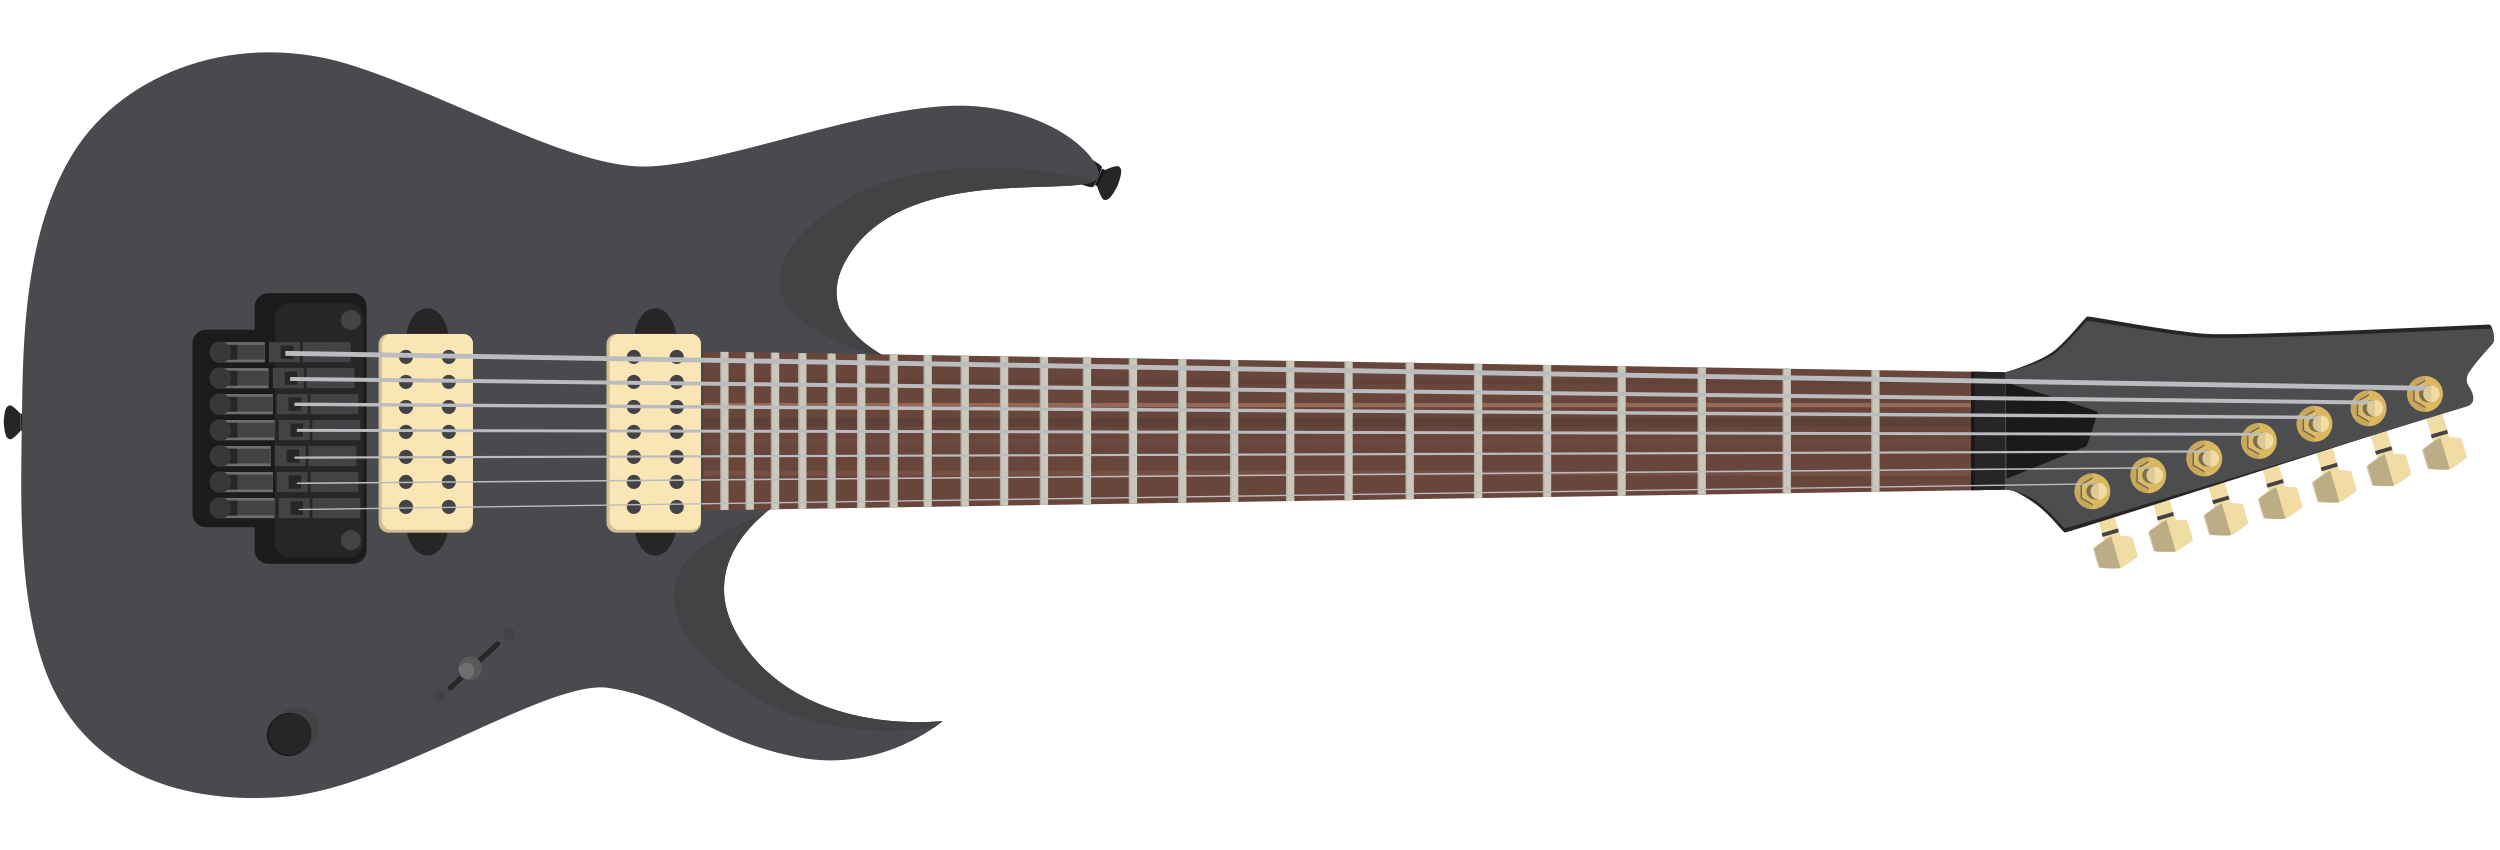 <?xml version="1.0" encoding="UTF-8" standalone="no"?>
<!-- Generator: Adobe Illustrator 16.0.0, SVG Export Plug-In . SVG Version: 6.00 Build 0)  -->

<svg
   xmlns:dc="http://purl.org/dc/elements/1.1/"
   xmlns:cc="http://creativecommons.org/ns#"
   xmlns:rdf="http://www.w3.org/1999/02/22-rdf-syntax-ns#"
   xmlns:svg="http://www.w3.org/2000/svg"
   xmlns="http://www.w3.org/2000/svg"
   xmlns:sodipodi="http://sodipodi.sourceforge.net/DTD/sodipodi-0.dtd"
   xmlns:inkscape="http://www.inkscape.org/namespaces/inkscape"
   version="1.1"
   id="Layer_1"
   x="0px"
   y="0px"
   width="512"
   height="174"
   viewBox="0 0 512 174"
   enable-background="new 0 0 500 1500"
   xml:space="preserve"
   inkscape:version="0.91 r13725"
   sodipodi:docname="jbm27-7.svg"><defs
     id="defs603" /><sodipodi:namedview
     pagecolor="#ffffff"
     bordercolor="#666666"
     borderopacity="1"
     objecttolerance="10"
     gridtolerance="10"
     guidetolerance="10"
     inkscape:pageopacity="0"
     inkscape:pageshadow="2"
     inkscape:window-width="1920"
     inkscape:window-height="1018"
     id="namedview601"
     showgrid="false"
     inkscape:zoom="0.89001172"
     inkscape:cx="774.57157"
     inkscape:cy="139.09815"
     inkscape:window-x="1912"
     inkscape:window-y="-8"
     inkscape:window-maximized="1"
     inkscape:current-layer="Layer_1" /><g
     id="g3"
     transform="matrix(0,0.34,-0.34,0,510.76,2.08)"><g
       id="g5"><path
         d="m 239.032,1494.188 c -0.917,1.328 -1.618,2.036 -0.121,3.748 1.416,1.62 7.636,1.982 9.218,2.049 l 0,0.015 c 0,0 0.078,0 0.186,-0.01 0.109,0.01 0.186,0.01 0.186,0.01 l 0,-0.019 c 1.577,-0.096 7.794,-0.578 9.18,-2.225 1.462,-1.742 0.746,-2.436 -0.194,-3.745 -1.158,-1.608 -4.214,-4.289 -4.214,-4.289 l -4.87,0.047 -0.37,0 -4.869,0.047 c -0.002,0 -3.008,2.743 -4.132,4.371 z"
         id="path7"
         inkscape:connector-curvature="0"
         style="fill:#272525" /><path
         d="m 243.147,1488.707 0.009,1.11 10.12,-0.098 -0.011,-1.07 c -3.369,0.031 -6.743,0.051 -10.118,0.058 z"
         id="path9"
         inkscape:connector-curvature="0"
         style="fill:#191a19" /></g><g
       id="g11"><path
         d="m 112.322,838.877 c 1.485,-0.892 2.486,-1.274 1.779,-3.614 -0.668,-2.212 -6.597,-5.323 -8.117,-6.089 l 0.007,-0.017 c 0,0 -0.076,-0.029 -0.186,-0.073 -0.104,-0.05 -0.178,-0.088 -0.178,-0.088 l -0.007,0.018 c -1.588,-0.605 -7.886,-2.886 -9.97,-1.889 -2.205,1.057 -1.81,2.054 -1.471,3.751 0.422,2.087 2.227,6.066 2.227,6.066 l 4.786,2.11 0.364,0.161 4.787,2.111 c 10e-4,0.001 4.157,-1.349 5.979,-2.447 z"
         id="path13"
         inkscape:connector-curvature="0"
         style="fill:#272525" /><rect
         x="99.992"
         y="834.599"
         transform="matrix(-0.404,0.915,-0.915,-0.404,910.338,1086.592)"
         width="1.971"
         height="10.872"
         id="rect15"
         style="fill:#151515" /><path
         d="m 96.893,846.845 c 1.544,0.681 4.135,1.778 8.191,3.73 0.204,-0.784 2.369,-6.031 1.233,-6.996 -1.451,-1.23 -5.145,-2.808 -5.584,-2.99 -0.432,-0.199 -4.085,-1.866 -5.975,-2.106 -1.253,-0.16 -3.735,4.487 -4.308,5.264 3.161,1.537 5.373,2.626 6.443,3.098 z"
         id="path17"
         inkscape:connector-curvature="0"
         style="fill:#1e1e1e" /></g><path
       d="m 100.449,840.761 c -9.232,-3.225 -39.487,23.311 -42.736,76.61 -3.547,58.196 40.018,157.69 36.263,203.354 -3.755,45.662 -40.877,108.269 -60.438,168.513 -22.523,69.369 3.88,138.351 51.905,168.514 47.463,29.811 113.087,30.658 159.27,31.285 46.182,0.627 100.543,2.361 145.05,-11.377 85.344,-26.344 87.419,-111.307 83.899,-148.604 -5.94,-62.979 -70.976,-157.53 -65.414,-193.398 6.666,-42.988 31.806,-60.939 41.871,-114.586 9.551,-50.904 -21.962,-86.636 -21.962,-86.636 0,0 9.973,79.055 -43.929,118.507 -53.9,39.452 -88.725,-22.121 -88.725,-22.121 l -85.637,-64.228 c 0,0 -21.522,48.716 -60.432,25.436 C 89.031,955.89 115.435,845.993 100.449,840.761 Z"
       id="path19"
       inkscape:connector-curvature="0"
       style="fill:#494a4d" /><path
       d="m 102.581,842.589 c -1.219,5.86 -2.621,12.995 -4.188,21.614 -6.011,33.059 -5.109,76.936 6.01,107.891 9.264,25.79 33.059,59.205 57.402,60.707 33.295,2.056 47.183,-64.013 47.183,-64.013 l 0.017,-0.416 c -4.359,8.546 -25.166,44.24 -59.569,23.657 -57.047,-34.132 -36.675,-134.028 -46.855,-149.44 z"
       id="path21"
       inkscape:connector-curvature="0"
       style="fill:#434244" /><path
       d="m 384.229,1052.942 c -38.958,28.515 -67.946,4.257 -81.027,-11.386 6.889,17.468 20.212,44.034 33.508,50.451 17.438,8.415 41.173,7.513 72.428,-37.267 27.825,-39.864 26.698,-87.984 23.037,-115.024 -2.391,-3.43 -4.017,-5.281 -4.017,-5.281 0,0 9.973,79.055 -43.929,118.507 z"
       id="path23"
       inkscape:connector-curvature="0"
       style="fill:#434244" /><g
       id="g25"><rect
         x="301.047"
         y="227.291"
         transform="matrix(0.959,-0.283,0.283,0.959,-53.022,97.24)"
         width="18.92"
         height="10.19"
         id="rect27"
         style="fill:#f1dca4" /><rect
         x="313.772"
         y="225.987"
         transform="matrix(0.959,-0.282,0.282,0.959,-52.44,98.345)"
         width="2.322"
         height="10.19"
         id="rect29"
         style="fill:#434244" /><path
         d="m 317.426,218.37 c 0.199,-0.289 4.261,-1.446 5.783,-1.894 1.519,-0.447 5.558,-1.678 5.884,-1.543 0.324,0.133 6.321,8.202 6.994,10.482 0.671,2.28 0.008,12.311 -0.192,12.599 -0.2,0.29 -4.262,1.446 -5.782,1.894 -1.521,0.449 -5.562,1.678 -5.885,1.544 -0.324,-0.134 -6.289,-8.093 -6.993,-10.481 -0.703,-2.391 -0.01,-12.314 0.191,-12.601 z"
         id="path31"
         inkscape:connector-curvature="0"
         style="fill:#d7c8a9" /><path
         d="m 317.333,218.058 c 0.201,-0.284 4.262,-1.441 5.785,-1.891 1.52,-0.448 5.56,-1.676 5.883,-1.547 0.323,0.129 6.272,8.036 6.931,10.273 0.661,2.239 -0.05,12.108 -0.252,12.393 -0.2,0.284 -4.263,1.442 -5.782,1.891 -1.521,0.448 -5.563,1.676 -5.885,1.547 -0.323,-0.129 -6.24,-7.928 -6.931,-10.275 -0.691,-2.345 0.05,-12.107 0.251,-12.391 z"
         id="path33"
         inkscape:connector-curvature="0"
         style="fill:#f1dca4" /><path
         d="m 329.897,239.177 c 1.52,-0.448 5.582,-1.606 5.782,-1.891 0.202,-0.284 0.913,-10.153 0.252,-12.393 l -18.85,5.555 c 0.69,2.347 6.607,10.146 6.931,10.275 0.323,0.13 4.364,-1.098 5.885,-1.546 z"
         id="path35"
         inkscape:connector-curvature="0"
         style="opacity:0.3;fill:#434244" /></g><g
       id="g37"><rect
         x="291.133"
         y="194.057"
         transform="matrix(0.959,-0.283,0.283,0.959,-44.035,93.087)"
         width="18.919"
         height="10.191"
         id="rect39"
         style="fill:#f1dca4" /><rect
         x="303.857"
         y="192.754"
         transform="matrix(0.959,-0.282,0.282,0.959,-43.458,94.192)"
         width="2.322"
         height="10.19"
         id="rect41"
         style="fill:#434244" /><path
         d="m 307.511,185.136 c 0.199,-0.289 4.262,-1.446 5.783,-1.894 1.52,-0.447 5.559,-1.678 5.884,-1.543 0.324,0.133 6.321,8.202 6.994,10.482 0.671,2.28 0.008,12.311 -0.192,12.599 -0.199,0.29 -4.262,1.446 -5.782,1.894 -1.521,0.449 -5.562,1.679 -5.885,1.544 -0.324,-0.134 -6.288,-8.093 -6.993,-10.481 -0.703,-2.391 -0.009,-12.314 0.191,-12.601 z"
         id="path43"
         inkscape:connector-curvature="0"
         style="fill:#d7c8a9" /><path
         d="m 307.418,184.824 c 0.201,-0.284 4.263,-1.441 5.785,-1.891 1.52,-0.448 5.56,-1.676 5.883,-1.547 0.323,0.13 6.272,8.036 6.931,10.274 0.661,2.239 -0.05,12.108 -0.252,12.392 -0.2,0.284 -4.263,1.442 -5.781,1.891 -1.522,0.448 -5.563,1.676 -5.886,1.547 -0.323,-0.129 -6.24,-7.928 -6.931,-10.275 -0.691,-2.345 0.051,-12.107 0.251,-12.391 z"
         id="path45"
         inkscape:connector-curvature="0"
         style="fill:#f1dca4" /><path
         d="m 319.983,205.943 c 1.519,-0.448 5.581,-1.606 5.781,-1.891 0.202,-0.284 0.913,-10.153 0.252,-12.392 l -18.85,5.555 c 0.69,2.347 6.607,10.146 6.931,10.275 0.323,0.129 4.364,-1.099 5.886,-1.547 z"
         id="path47"
         inkscape:connector-curvature="0"
         style="opacity:0.3;fill:#434244" /></g><g
       id="g49"><rect
         x="281.219"
         y="160.719"
         transform="matrix(0.959,-0.283,0.283,0.959,-35.015,88.925)"
         width="18.919"
         height="10.191"
         id="rect51"
         style="fill:#f1dca4" /><rect
         x="293.944"
         y="159.416"
         transform="matrix(0.959,-0.282,0.282,0.959,-34.431,89.969)"
         width="2.322"
         height="10.19"
         id="rect53"
         style="fill:#434244" /><path
         d="m 297.597,151.797 c 0.199,-0.289 4.262,-1.446 5.783,-1.894 1.52,-0.447 5.559,-1.677 5.884,-1.543 0.324,0.133 6.321,8.202 6.994,10.482 0.672,2.28 0.008,12.311 -0.192,12.598 -0.199,0.29 -4.262,1.446 -5.782,1.894 -1.521,0.449 -5.562,1.679 -5.885,1.545 -0.324,-0.134 -6.288,-8.093 -6.993,-10.481 -0.703,-2.39 -0.01,-12.313 0.191,-12.601 z"
         id="path55"
         inkscape:connector-curvature="0"
         style="fill:#d7c8a9" /><path
         d="m 297.504,151.486 c 0.202,-0.284 4.263,-1.441 5.785,-1.891 1.52,-0.448 5.56,-1.676 5.883,-1.547 0.323,0.129 6.272,8.036 6.932,10.273 0.661,2.239 -0.051,12.108 -0.252,12.393 -0.201,0.285 -4.263,1.442 -5.782,1.891 -1.521,0.448 -5.563,1.676 -5.885,1.547 -0.323,-0.13 -6.24,-7.928 -6.932,-10.275 -0.69,-2.346 0.051,-12.107 0.251,-12.391 z"
         id="path57"
         inkscape:connector-curvature="0"
         style="fill:#f1dca4" /><path
         d="m 310.069,172.605 c 1.52,-0.448 5.581,-1.606 5.782,-1.891 0.201,-0.285 0.913,-10.153 0.252,-12.393 l -18.851,5.555 c 0.691,2.347 6.608,10.145 6.932,10.275 0.322,0.13 4.364,-1.098 5.885,-1.546 z"
         id="path59"
         inkscape:connector-curvature="0"
         style="opacity:0.3;fill:#434244" /></g><g
       id="g61"><rect
         x="271.304"
         y="128.007"
         transform="matrix(0.959,-0.283,0.283,0.959,-26.173,84.789)"
         width="18.919"
         height="10.191"
         id="rect63"
         style="fill:#f1dca4" /><rect
         x="284.029"
         y="126.703"
         transform="matrix(0.959,-0.282,0.282,0.959,-25.603,85.841)"
         width="2.322"
         height="10.19"
         id="rect65"
         style="fill:#434244" /><path
         d="m 287.682,119.085 c 0.199,-0.289 4.262,-1.446 5.783,-1.894 1.52,-0.447 5.559,-1.677 5.884,-1.543 0.324,0.133 6.322,8.202 6.994,10.482 0.672,2.28 0.008,12.311 -0.192,12.598 -0.199,0.29 -4.261,1.446 -5.782,1.894 -1.521,0.449 -5.562,1.679 -5.885,1.545 -0.324,-0.134 -6.288,-8.093 -6.993,-10.481 -0.703,-2.39 -0.01,-12.313 0.191,-12.601 z"
         id="path67"
         inkscape:connector-curvature="0"
         style="fill:#d7c8a9" /><path
         d="m 287.589,118.773 c 0.202,-0.284 4.263,-1.441 5.785,-1.891 1.52,-0.448 5.56,-1.676 5.883,-1.547 0.323,0.129 6.272,8.036 6.932,10.273 0.661,2.239 -0.051,12.108 -0.252,12.393 -0.201,0.285 -4.263,1.442 -5.782,1.891 -1.521,0.448 -5.563,1.676 -5.885,1.547 -0.323,-0.13 -6.24,-7.928 -6.932,-10.275 -0.691,-2.345 0.051,-12.106 0.251,-12.391 z"
         id="path69"
         inkscape:connector-curvature="0"
         style="fill:#f1dca4" /><path
         d="m 300.154,139.893 c 1.52,-0.448 5.581,-1.606 5.782,-1.891 0.201,-0.285 0.913,-10.153 0.252,-12.393 l -18.851,5.555 c 0.691,2.347 6.608,10.145 6.932,10.275 0.323,0.13 4.364,-1.099 5.885,-1.546 z"
         id="path71"
         inkscape:connector-curvature="0"
         style="opacity:0.3;fill:#434244" /></g><g
       id="g73"><rect
         x="261.389"
         y="95.399"
         transform="matrix(0.959,-0.283,0.283,0.959,-17.36,80.656)"
         width="18.919"
         height="10.191"
         id="rect75"
         style="fill:#f1dca4" /><rect
         x="274.113"
         y="94.095"
         transform="matrix(0.959,-0.282,0.282,0.959,-16.803,81.718)"
         width="2.322"
         height="10.19"
         id="rect77"
         style="fill:#434244" /><path
         d="m 277.767,86.477 c 0.2,-0.289 4.262,-1.446 5.783,-1.894 1.52,-0.447 5.559,-1.678 5.884,-1.543 0.324,0.133 6.322,8.202 6.994,10.482 0.672,2.28 0.009,12.311 -0.192,12.599 -0.199,0.29 -4.261,1.446 -5.781,1.894 -1.521,0.449 -5.563,1.679 -5.886,1.544 -0.324,-0.134 -6.288,-8.093 -6.993,-10.481 -0.703,-2.39 -0.01,-12.313 0.191,-12.601 z"
         id="path79"
         inkscape:connector-curvature="0"
         style="fill:#d7c8a9" /><path
         d="m 277.674,86.166 c 0.202,-0.284 4.263,-1.442 5.786,-1.891 1.519,-0.448 5.56,-1.677 5.882,-1.547 0.323,0.129 6.272,8.036 6.932,10.273 0.661,2.239 -0.051,12.108 -0.252,12.392 -0.2,0.284 -4.263,1.442 -5.782,1.891 -1.521,0.448 -5.563,1.676 -5.885,1.547 -0.323,-0.129 -6.24,-7.928 -6.932,-10.275 -0.691,-2.345 0.051,-12.106 0.251,-12.39 z"
         id="path81"
         inkscape:connector-curvature="0"
         style="fill:#f1dca4" /><path
         d="m 290.239,107.284 c 1.52,-0.448 5.582,-1.606 5.782,-1.891 0.201,-0.284 0.913,-10.153 0.252,-12.392 l -18.851,5.555 c 0.691,2.347 6.608,10.146 6.932,10.275 0.323,0.129 4.364,-1.099 5.885,-1.547 z"
         id="path83"
         inkscape:connector-curvature="0"
         style="opacity:0.3;fill:#434244" /></g><g
       id="g85"><rect
         x="251.475"
         y="62.582"
         transform="matrix(0.959,-0.283,0.283,0.959,-8.489,76.512)"
         width="18.92"
         height="10.191"
         id="rect87"
         style="fill:#f1dca4" /><rect
         x="264.199"
         y="61.278"
         transform="matrix(0.959,-0.282,0.282,0.959,-7.945,77.586)"
         width="2.322"
         height="10.19"
         id="rect89"
         style="fill:#434244" /><path
         d="m 267.854,53.66 c 0.199,-0.289 4.261,-1.446 5.783,-1.894 1.519,-0.447 5.558,-1.677 5.884,-1.543 0.324,0.133 6.321,8.202 6.994,10.482 0.671,2.28 0.008,12.311 -0.192,12.598 -0.2,0.29 -4.262,1.446 -5.782,1.894 -1.521,0.449 -5.562,1.679 -5.885,1.545 -0.324,-0.134 -6.289,-8.093 -6.993,-10.481 -0.703,-2.39 -0.011,-12.313 0.191,-12.601 z"
         id="path91"
         inkscape:connector-curvature="0"
         style="fill:#d7c8a9" /><path
         d="m 267.761,53.349 c 0.201,-0.284 4.263,-1.441 5.785,-1.891 1.52,-0.448 5.56,-1.676 5.883,-1.547 0.323,0.129 6.272,8.036 6.931,10.273 0.661,2.239 -0.05,12.108 -0.252,12.392 -0.2,0.284 -4.263,1.443 -5.782,1.891 -1.521,0.448 -5.563,1.677 -5.885,1.547 -0.323,-0.129 -6.24,-7.928 -6.931,-10.274 -0.692,-2.346 0.05,-12.107 0.251,-12.391 z"
         id="path93"
         inkscape:connector-curvature="0"
         style="fill:#f1dca4" /><path
         d="m 280.325,74.467 c 1.52,-0.448 5.582,-1.606 5.782,-1.891 0.202,-0.284 0.913,-10.153 0.252,-12.392 l -18.85,5.555 c 0.69,2.347 6.607,10.145 6.931,10.274 0.323,0.131 4.364,-1.097 5.885,-1.546 z"
         id="path95"
         inkscape:connector-curvature="0"
         style="opacity:0.3;fill:#434244" /></g><g
       id="g97"><rect
         x="241.56"
         y="29.036"
         transform="matrix(0.959,-0.283,0.283,0.959,0.589,72.344)"
         width="18.919"
         height="10.191"
         id="rect99"
         style="fill:#f1dca4" /><rect
         x="254.284"
         y="27.733"
         transform="matrix(0.959,-0.282,0.282,0.959,1.119,73.424)"
         width="2.322"
         height="10.19"
         id="rect101"
         style="fill:#434244" /><path
         d="m 257.938,20.115 c 0.199,-0.289 4.262,-1.446 5.783,-1.894 1.52,-0.447 5.559,-1.677 5.884,-1.543 0.324,0.133 6.321,8.202 6.994,10.482 0.671,2.28 0.008,12.311 -0.192,12.599 -0.199,0.29 -4.262,1.446 -5.782,1.894 -1.521,0.449 -5.562,1.679 -5.885,1.544 -0.324,-0.134 -6.288,-8.093 -6.993,-10.481 -0.702,-2.391 -0.009,-12.314 0.191,-12.601 z"
         id="path103"
         inkscape:connector-curvature="0"
         style="fill:#d7c8a9" /><path
         d="m 257.846,19.803 c 0.201,-0.284 4.263,-1.441 5.785,-1.891 1.52,-0.448 5.56,-1.676 5.883,-1.547 0.323,0.129 6.272,8.036 6.931,10.273 0.661,2.239 -0.05,12.108 -0.252,12.392 -0.2,0.284 -4.263,1.443 -5.781,1.891 -1.522,0.448 -5.563,1.677 -5.886,1.547 -0.323,-0.129 -6.24,-7.928 -6.931,-10.274 -0.692,-2.345 0.051,-12.107 0.251,-12.391 z"
         id="path105"
         inkscape:connector-curvature="0"
         style="fill:#f1dca4" /><path
         d="m 270.411,40.922 c 1.519,-0.448 5.581,-1.606 5.781,-1.891 0.202,-0.284 0.913,-10.153 0.252,-12.392 l -18.85,5.555 c 0.69,2.347 6.607,10.145 6.931,10.274 0.323,0.131 4.364,-1.098 5.886,-1.546 z"
         id="path107"
         inkscape:connector-curvature="0"
         style="opacity:0.3;fill:#434244" /></g><path
       d="m 218.164,294.287 c 0,0 -6.206,-21.56 -13.79,-30.39 -7.585,-8.83 -19.621,-17.81 -19.888,-19.027 -0.267,-1.217 8.924,-48.813 10.507,-71.078 1.583,-22.265 -5.728,-169.864 -5.628,-170.876 0.247,-2.513 9.566,-3.333 10.627,-2.373 1.171,1.061 15.219,15.545 19.391,16.374 4.051,0.804 4.724,-0.309 8.254,-2.154 4.274,-2.234 9.008,-2.455 10.506,2.154 1.499,4.607 76.856,240.495 76.546,241.594 -0.309,1.102 -10.767,8.767 -17.249,17.603 -6.483,8.835 -10.226,18.301 -10.226,18.301 l -69.05,-0.128 z"
       id="path109"
       inkscape:connector-curvature="0"
       style="fill:#272525" /><path
       d="m 218.106,294.409 c 0,0 -4.604,-21.746 -11.881,-30.601 -7.276,-8.855 -18.825,-17.861 -19.081,-19.082 -0.255,-1.22 8.562,-48.955 10.081,-71.284 1.52,-22.329 -5.495,-170.354 -5.4,-171.369 0.237,-2.52 7.982,-2.403 9,-1.439 1.124,1.063 15.798,14.649 19.801,15.48 3.887,0.807 4.533,-0.308 7.92,-2.16 4.101,-2.241 8.643,-2.461 10.081,2.16 1.438,4.621 73.739,241.189 73.444,242.292 -0.296,1.104 -10.33,8.792 -16.551,17.653 -6.221,8.861 -6.671,18.348 -6.671,18.348 l -70.743,0 z"
       id="path111"
       inkscape:connector-curvature="0"
       style="fill:#4c4d4f" /><path
       d="m 224.136,294.125 c 0,0 17.436,-55.443 17.707,-55.56 0.271,-0.117 20.435,6.336 20.759,6.838 0.324,0.501 19.659,48.111 19.659,48.111 l -58.125,0.611 z"
       id="path113"
       inkscape:connector-curvature="0"
       style="fill:#1a1a1b" /><g
       id="g115"><circle
         cx="289.82"
         cy="241.897"
         r="10.817"
         id="circle117"
         style="fill:#dcb762" /><polygon
         points="285.53,249.002 281.24,241.571 298.4,241.571 294.11,249.002 "
         id="polygon119"
         style="opacity:0.5;fill:#272525" /><polygon
         points="285.98,248.129 282.142,241.479 297.498,241.479 293.66,248.129 "
         id="polygon121"
         style="fill:#edcc78" /><path
         d="m 289.821,252.713 c 5.972,0 10.815,-4.843 10.815,-10.816 l -21.634,0 c 10e-4,5.973 4.843,10.816 10.819,10.816 z"
         id="path123"
         inkscape:connector-curvature="0"
         style="opacity:0.1;fill:#272525" /></g><ellipse
       cx="289.82"
       cy="240.03"
       rx="4.992"
       ry="5.461"
       id="ellipse125"
       style="opacity:0.5;fill:#272525" /><g
       id="g127"><path
         d="m 290.947,208.247 c 0,5.973 -4.843,10.817 -10.815,10.817 -5.977,0 -10.817,-4.844 -10.817,-10.817 0,-5.973 4.841,-10.816 10.817,-10.816 5.972,0 10.815,4.843 10.815,10.816 z"
         id="path129"
         inkscape:connector-curvature="0"
         style="fill:#dcb762" /><polygon
         points="275.841,215.353 271.551,207.922 288.711,207.922 284.421,215.353 "
         id="polygon131"
         style="opacity:0.5;fill:#272525" /><polygon
         points="276.291,214.479 272.453,207.829 287.81,207.829 283.971,214.479 "
         id="polygon133"
         style="fill:#edcc78" /><path
         d="m 280.132,219.064 c 5.973,0 10.815,-4.844 10.815,-10.817 l -21.633,0 c 0,5.973 4.841,10.817 10.818,10.817 z"
         id="path135"
         inkscape:connector-curvature="0"
         style="opacity:0.1;fill:#272525" /></g><ellipse
       cx="280.131"
       cy="206.38"
       rx="4.992"
       ry="5.461"
       id="ellipse137"
       style="opacity:0.5;fill:#272525" /><g
       id="g139"><path
         d="m 280.843,174.493 c 0,5.973 -4.844,10.816 -10.815,10.816 -5.978,0 -10.818,-4.843 -10.818,-10.816 0,-5.973 4.841,-10.817 10.818,-10.817 5.971,0 10.815,4.844 10.815,10.817 z"
         id="path141"
         inkscape:connector-curvature="0"
         style="fill:#dcb762" /><polygon
         points="265.735,181.599 261.445,174.167 278.605,174.167 274.315,181.599 "
         id="polygon143"
         style="opacity:0.5;fill:#272525" /><polygon
         points="266.187,180.725 262.348,174.075 277.704,174.075 273.865,180.725 "
         id="polygon145"
         style="fill:#edcc78" /><path
         d="m 270.027,185.31 c 5.972,0 10.815,-4.843 10.815,-10.816 l -21.634,0 c 10e-4,5.972 4.842,10.816 10.819,10.816 z"
         id="path147"
         inkscape:connector-curvature="0"
         style="opacity:0.1;fill:#272525" /></g><ellipse
       cx="270.026"
       cy="172.626"
       rx="4.993"
       ry="5.461"
       id="ellipse149"
       style="opacity:0.5;fill:#272525" /><g
       id="g151"><circle
         cx="259.504"
         cy="141.573"
         r="10.817"
         id="circle153"
         style="fill:#dcb762" /><polygon
         points="255.214,148.679 250.924,141.248 268.084,141.248 263.794,148.679 "
         id="polygon155"
         style="opacity:0.5;fill:#272525" /><polygon
         points="255.664,147.806 251.825,141.155 267.182,141.155 263.343,147.806 "
         id="polygon157"
         style="fill:#edcc78" /><path
         d="m 259.505,152.39 c 5.972,0 10.815,-4.844 10.815,-10.817 l -21.633,0 c 0,5.973 4.841,10.817 10.818,10.817 z"
         id="path159"
         inkscape:connector-curvature="0"
         style="opacity:0.1;fill:#272525" /></g><ellipse
       cx="259.503"
       cy="139.707"
       rx="4.993"
       ry="5.461"
       id="ellipse161"
       style="opacity:0.5;fill:#272525" /><g
       id="g163"><circle
         cx="249.19"
         cy="108.131"
         r="10.817"
         id="circle165"
         style="fill:#dcb762" /><polygon
         points="244.9,115.236 240.61,107.806 257.77,107.806 253.479,115.236 "
         id="polygon167"
         style="opacity:0.5;fill:#272525" /><polygon
         points="245.35,114.363 241.512,107.713 256.868,107.713 253.029,114.363 "
         id="polygon169"
         style="fill:#edcc78" /><path
         d="m 249.191,118.948 c 5.972,0 10.816,-4.844 10.816,-10.817 l -21.634,0 c 0,5.973 4.841,10.817 10.818,10.817 z"
         id="path171"
         inkscape:connector-curvature="0"
         style="opacity:0.1;fill:#272525" /></g><ellipse
       cx="249.19"
       cy="106.264"
       rx="4.993"
       ry="5.461"
       id="ellipse173"
       style="opacity:0.5;fill:#272525" /><g
       id="g175"><path
         d="m 250.631,75.524 c 0,5.973 -4.845,10.817 -10.816,10.817 -5.977,0 -10.818,-4.844 -10.818,-10.817 0,-5.973 4.841,-10.817 10.818,-10.817 5.972,0 10.816,4.844 10.816,10.817 z"
         id="path177"
         inkscape:connector-curvature="0"
         style="fill:#dcb762" /><polygon
         points="235.524,82.629 231.234,75.199 248.395,75.199 244.104,82.629 "
         id="polygon179"
         style="opacity:0.5;fill:#272525" /><polygon
         points="235.975,81.756 232.136,75.105 247.492,75.105 243.654,81.756 "
         id="polygon181"
         style="fill:#edcc78" /><path
         d="m 239.815,86.341 c 5.971,0 10.816,-4.844 10.816,-10.817 l -21.634,0 c 10e-4,5.973 4.841,10.817 10.818,10.817 z"
         id="path183"
         inkscape:connector-curvature="0"
         style="opacity:0.1;fill:#272525" /></g><ellipse
       cx="239.814"
       cy="73.657"
       rx="4.992"
       ry="5.461"
       id="ellipse185"
       style="opacity:0.5;fill:#272525" /><g
       id="g187"><circle
         cx="231.168"
         cy="41.562"
         r="10.817"
         id="circle189"
         style="fill:#dcb762" /><polygon
         points="226.877,48.667 222.588,41.236 239.748,41.236 235.458,48.667 "
         id="polygon191"
         style="opacity:0.5;fill:#272525" /><polygon
         points="227.328,47.793 223.489,41.143 238.846,41.143 235.007,47.793 "
         id="polygon193"
         style="fill:#edcc78" /><path
         d="m 231.169,52.378 c 5.972,0 10.815,-4.843 10.815,-10.816 l -21.633,0 c 0,5.973 4.841,10.816 10.818,10.816 z"
         id="path195"
         inkscape:connector-curvature="0"
         style="opacity:0.1;fill:#272525" /></g><ellipse
       cx="231.168"
       cy="39.695"
       rx="4.992"
       ry="5.461"
       id="ellipse197"
       style="opacity:0.5;fill:#272525" /><polygon
       points="205.664,1078.129 301.291,1078.129 288.85,294.409 218.106,294.409 "
       id="polygon199"
       style="fill:#69463b" /><rect
       x="221.893"
       y="294.409"
       width="3.309"
       height="783.72"
       id="rect201"
       style="fill:#634238" /><rect
       x="245.736"
       y="294.409"
       width="5.17"
       height="783.72"
       id="rect203"
       style="fill:#5c4139" /><rect
       x="277.677"
       y="294.409"
       width="2.585"
       height="783.72"
       id="rect205"
       style="fill:#775043" /><rect
       x="236.61"
       y="294.409"
       width="2.585"
       height="783.72"
       id="rect207"
       style="fill:#936856" /><rect
       x="258.314"
       y="294.409"
       width="3.07"
       height="783.72"
       id="rect209"
       style="fill:#6c4a40" /><g
       id="g211"><polygon
         points="207.828,941.816 207.762,945.988 299.193,945.988 299.127,941.816 "
         id="polygon213"
         style="fill:#b1aea3" /><polygon
         points="207.503,962.338 207.437,966.511 299.52,966.511 299.453,962.338 "
         id="polygon215"
         style="fill:#b1aea3" /><polygon
         points="209.352,845.871 209.285,850.044 297.67,850.044 297.604,845.871 "
         id="polygon217"
         style="fill:#b1aea3" /><polygon
         points="208.94,871.78 208.874,875.953 298.081,875.953 298.015,871.78 "
         id="polygon219"
         style="fill:#b1aea3" /><polygon
         points="207.193,981.854 207.126,986.027 299.829,986.027 299.763,981.854 "
         id="polygon221"
         style="fill:#b1aea3" /><polygon
         points="208.183,919.488 208.116,923.66 298.839,923.66 298.772,919.488 "
         id="polygon223"
         style="fill:#b1aea3" /><polygon
         points="206.909,999.728 206.843,1003.901 300.113,1003.901 300.047,999.728 "
         id="polygon225"
         style="fill:#b1aea3" /><polygon
         points="206.126,1049.008 206.06,1053.181 300.895,1053.181 300.829,1049.008 "
         id="polygon227"
         style="fill:#b1aea3" /><polygon
         points="301.138,1068.435 301.071,1064.261 205.884,1064.261 205.818,1068.435 "
         id="polygon229"
         style="fill:#b1aea3" /><polygon
         points="206.629,1017.328 206.563,1021.501 300.392,1021.501 300.326,1017.328 "
         id="polygon231"
         style="fill:#b1aea3" /><polygon
         points="206.369,1033.755 206.302,1037.928 300.652,1037.928 300.586,1033.755 "
         id="polygon233"
         style="fill:#b1aea3" /><polygon
         points="208.559,895.798 208.493,899.97 298.463,899.97 298.396,895.798 "
         id="polygon235"
         style="fill:#b1aea3" /><polygon
         points="214.464,523.839 214.398,528.012 292.558,528.012 292.492,523.839 "
         id="polygon237"
         style="fill:#b1aea3" /><polygon
         points="213.751,568.752 213.685,572.924 293.271,572.924 293.205,568.752 "
         id="polygon239"
         style="fill:#b1aea3" /><polygon
         points="215.23,475.57 215.164,479.744 291.792,479.744 291.726,475.57 "
         id="polygon241"
         style="fill:#b1aea3" /><polygon
         points="209.791,818.179 209.725,822.352 297.23,822.352 297.165,818.179 "
         id="polygon243"
         style="fill:#b1aea3" /><polygon
         points="216.891,370.942 216.825,375.114 290.131,375.114 290.064,370.942 "
         id="polygon245"
         style="fill:#b1aea3" /><polygon
         points="213.092,610.262 213.026,614.435 293.931,614.435 293.863,610.262 "
         id="polygon247"
         style="fill:#b1aea3" /><polygon
         points="216.043,424.348 215.978,428.521 290.979,428.521 290.912,424.348 "
         id="polygon249"
         style="fill:#b1aea3" /><polygon
         points="210.759,757.218 210.693,761.39 296.263,761.39 296.196,757.218 "
         id="polygon251"
         style="fill:#b1aea3" /><polygon
         points="210.263,788.468 210.197,792.64 296.759,792.64 296.692,788.468 "
         id="polygon253"
         style="fill:#b1aea3" /><polygon
         points="212.438,651.45 212.372,655.623 294.583,655.623 294.518,651.45 "
         id="polygon255"
         style="fill:#b1aea3" /><polygon
         points="211.853,688.31 211.787,692.482 295.169,692.482 295.103,688.31 "
         id="polygon257"
         style="fill:#b1aea3" /><polygon
         points="211.295,723.469 211.229,727.641 295.727,727.641 295.66,723.469 "
         id="polygon259"
         style="fill:#b1aea3" /></g><g
       id="g261"><polygon
         points="208.197,918.617 208.13,922.791 298.825,922.791 298.759,918.617 "
         id="polygon263"
         style="fill:#cac7bc" /><polygon
         points="207.517,961.47 207.45,965.643 299.506,965.643 299.439,961.47 "
         id="polygon265"
         style="fill:#cac7bc" /><polygon
         points="207.842,940.945 207.776,945.118 299.18,945.118 299.112,940.945 "
         id="polygon267"
         style="fill:#cac7bc" /><polygon
         points="208.954,870.912 208.888,875.083 298.067,875.083 298.001,870.912 "
         id="polygon269"
         style="fill:#cac7bc" /><polygon
         points="208.572,894.929 208.506,899.102 298.449,899.102 298.383,894.929 "
         id="polygon271"
         style="fill:#cac7bc" /><polygon
         points="206.644,1016.458 206.577,1020.631 300.378,1020.631 300.313,1016.458 "
         id="polygon273"
         style="fill:#cac7bc" /><polygon
         points="207.207,980.985 207.14,985.157 299.815,985.157 299.749,980.985 "
         id="polygon275"
         style="fill:#cac7bc" /><polygon
         points="206.14,1048.138 206.074,1052.312 300.881,1052.312 300.814,1048.138 "
         id="polygon277"
         style="fill:#cac7bc" /><polygon
         points="301.124,1067.564 301.058,1063.392 205.898,1063.392 205.832,1067.564 "
         id="polygon279"
         style="fill:#cac7bc" /><polygon
         points="206.383,1032.885 206.316,1037.058 300.639,1037.058 300.572,1032.885 "
         id="polygon281"
         style="fill:#cac7bc" /><polygon
         points="206.923,998.858 206.856,1003.031 300.1,1003.031 300.033,998.858 "
         id="polygon283"
         style="fill:#cac7bc" /><polygon
         points="209.365,845.001 209.299,849.173 297.656,849.173 297.59,845.001 "
         id="polygon285"
         style="fill:#cac7bc" /><polygon
         points="215.244,474.702 215.178,478.874 291.778,478.874 291.712,474.702 "
         id="polygon287"
         style="fill:#cac7bc" /><polygon
         points="213.106,609.394 213.04,613.565 293.916,613.565 293.85,609.394 "
         id="polygon289"
         style="fill:#cac7bc" /><polygon
         points="213.765,567.882 213.698,572.054 293.258,572.054 293.191,567.882 "
         id="polygon291"
         style="fill:#cac7bc" /><polygon
         points="214.478,522.97 214.412,527.142 292.544,527.142 292.479,522.97 "
         id="polygon293"
         style="fill:#cac7bc" /><polygon
         points="216.905,370.072 216.839,374.244 290.117,374.244 290.051,370.072 "
         id="polygon295"
         style="fill:#cac7bc" /><polygon
         points="216.057,423.479 215.991,427.651 290.965,427.651 290.898,423.479 "
         id="polygon297"
         style="fill:#cac7bc" /><polygon
         points="210.773,756.348 210.707,760.52 296.249,760.52 296.183,756.348 "
         id="polygon299"
         style="fill:#cac7bc" /><polygon
         points="212.452,650.582 212.386,654.754 294.569,654.754 294.504,650.582 "
         id="polygon301"
         style="fill:#cac7bc" /><polygon
         points="209.805,817.31 209.739,821.481 297.217,821.481 297.15,817.31 "
         id="polygon303"
         style="fill:#cac7bc" /><polygon
         points="210.277,787.599 210.21,791.771 296.745,791.771 296.679,787.599 "
         id="polygon305"
         style="fill:#cac7bc" /><polygon
         points="211.309,722.6 211.242,726.773 295.713,726.773 295.646,722.6 "
         id="polygon307"
         style="fill:#cac7bc" /><polygon
         points="211.867,687.441 211.8,691.613 295.155,691.613 295.089,687.441 "
         id="polygon309"
         style="fill:#cac7bc" /></g><g
       id="g311"><path
         d="m 194.82,1094.99 c -8.773,1.364 -15.298,6.452 -15.298,12.536 0,6.084 6.525,11.171 15.298,12.536 l 0,-25.072 z"
         id="path313"
         inkscape:connector-curvature="0"
         style="fill:#272525" /><path
         d="m 313.281,1094.99 c 8.772,1.364 15.299,6.452 15.299,12.536 0,6.084 -6.526,11.171 -15.299,12.536 l 0,-25.072 z"
         id="path315"
         inkscape:connector-curvature="0"
         style="fill:#272525" /></g><g
       id="g317"><path
         d="m 194.82,1232.271 c -8.773,1.364 -15.298,6.452 -15.298,12.536 0,6.083 6.525,11.171 15.298,12.536 l 0,-25.072 z"
         id="path319"
         inkscape:connector-curvature="0"
         style="fill:#272525" /><path
         d="m 313.281,1232.271 c 8.772,1.364 15.299,6.452 15.299,12.536 0,6.083 -6.526,11.171 -15.299,12.536 l 0,-25.072 z"
         id="path321"
         inkscape:connector-curvature="0"
         style="fill:#272525" /></g><g
       id="g323"><g
         id="g325"><path
           d="m 308.714,1080.065 c 3.307,0 6.012,2.705 6.012,6.012 l 0,44.819 c 0,3.307 -2.705,6.012 -6.012,6.012 l -107.619,0 c -3.306,0 -6.011,-2.705 -6.011,-6.012 l 0,-44.819 c 0,-3.307 2.705,-6.012 6.011,-6.012 l 107.619,0 z"
           id="path327"
           inkscape:connector-curvature="0"
           style="fill:#d2be96" /></g><g
         id="g329"><path
           d="m 307.151,1080.065 c 3.227,0 5.866,2.64 5.866,5.866 l 0,43.189 c 0,3.227 -2.64,5.866 -5.866,5.866 l -106.201,0 c -3.227,0 -5.867,-2.64 -5.867,-5.866 l 0,-43.189 c 0,-3.227 2.64,-5.866 5.867,-5.866 l 106.201,0 z"
           id="path331"
           inkscape:connector-curvature="0"
           style="fill:#fae6b4" /></g><circle
         cx="208.878"
         cy="1094.62"
         r="4.257"
         id="circle333"
         style="fill:#434244" /><circle
         cx="223.936"
         cy="1094.62"
         r="4.257"
         id="circle335"
         style="fill:#434244" /><circle
         cx="238.993"
         cy="1094.62"
         r="4.257"
         id="circle337"
         style="fill:#434244" /><circle
         cx="254.051"
         cy="1094.62"
         r="4.257"
         id="circle339"
         style="fill:#434244" /><path
         d="m 269.109,1090.362 c 2.351,0 4.255,1.905 4.255,4.257 0,2.353 -1.904,4.258 -4.255,4.258 -2.354,0 -4.258,-1.905 -4.258,-4.258 10e-4,-2.351 1.905,-4.257 4.258,-4.257 z"
         id="path341"
         inkscape:connector-curvature="0"
         style="fill:#434244" /><path
         d="m 284.168,1090.362 c 2.351,0 4.255,1.905 4.255,4.257 0,2.353 -1.904,4.258 -4.255,4.258 -2.354,0 -4.258,-1.905 -4.258,-4.258 0,-2.351 1.904,-4.257 4.258,-4.257 z"
         id="path343"
         inkscape:connector-curvature="0"
         style="fill:#434244" /><circle
         cx="299.224"
         cy="1094.62"
         r="4.257"
         id="circle345"
         style="fill:#434244" /><circle
         cx="208.878"
         cy="1120.433"
         r="4.257"
         id="circle347"
         style="fill:#434244" /><circle
         cx="223.936"
         cy="1120.433"
         r="4.257"
         id="circle349"
         style="fill:#434244" /><circle
         cx="238.993"
         cy="1120.433"
         r="4.257"
         id="circle351"
         style="fill:#434244" /><circle
         cx="254.051"
         cy="1120.433"
         r="4.257"
         id="circle353"
         style="fill:#434244" /><path
         d="m 269.109,1116.176 c 2.351,0 4.255,1.905 4.255,4.257 0,2.352 -1.904,4.258 -4.255,4.258 -2.354,0 -4.258,-1.906 -4.258,-4.258 0,-2.352 1.905,-4.257 4.258,-4.257 z"
         id="path355"
         inkscape:connector-curvature="0"
         style="fill:#434244" /><path
         d="m 284.168,1116.176 c 2.351,0 4.255,1.905 4.255,4.257 0,2.352 -1.904,4.258 -4.255,4.258 -2.354,0 -4.258,-1.906 -4.258,-4.258 0,-2.352 1.904,-4.257 4.258,-4.257 z"
         id="path357"
         inkscape:connector-curvature="0"
         style="fill:#434244" /><circle
         cx="299.224"
         cy="1120.433"
         r="4.257"
         id="circle359"
         style="fill:#434244" /></g><g
       id="g361"><g
         id="g363"><path
           d="m 308.714,1217.346 c 3.307,0 6.012,2.705 6.012,6.012 l 0,44.819 c 0,3.307 -2.705,6.012 -6.012,6.012 l -107.619,0 c -3.306,0 -6.011,-2.705 -6.011,-6.012 l 0,-44.819 c 0,-3.307 2.705,-6.012 6.011,-6.012 l 107.619,0 z"
           id="path365"
           inkscape:connector-curvature="0"
           style="fill:#d2be96" /></g><g
         id="g367"><path
           d="m 307.151,1217.346 c 3.227,0 5.866,2.64 5.866,5.867 l 0,43.188 c 0,3.228 -2.64,5.867 -5.866,5.867 l -106.201,0 c -3.227,0 -5.867,-2.64 -5.867,-5.867 l 0,-43.188 c 0,-3.228 2.64,-5.867 5.867,-5.867 l 106.201,0 z"
           id="path369"
           inkscape:connector-curvature="0"
           style="fill:#fae6b4" /></g><circle
         cx="208.878"
         cy="1231.9"
         r="4.257"
         id="circle371"
         style="fill:#434244" /><circle
         cx="223.936"
         cy="1231.9"
         r="4.257"
         id="circle373"
         style="fill:#434244" /><circle
         cx="238.993"
         cy="1231.9"
         r="4.257"
         id="circle375"
         style="fill:#434244" /><circle
         cx="254.051"
         cy="1231.9"
         r="4.257"
         id="circle377"
         style="fill:#434244" /><path
         d="m 269.109,1227.643 c 2.351,0 4.255,1.905 4.255,4.257 0,2.352 -1.904,4.258 -4.255,4.258 -2.354,0 -4.258,-1.906 -4.258,-4.258 0,-2.352 1.905,-4.257 4.258,-4.257 z"
         id="path379"
         inkscape:connector-curvature="0"
         style="fill:#434244" /><path
         d="m 284.168,1227.643 c 2.351,0 4.255,1.905 4.255,4.257 0,2.352 -1.904,4.258 -4.255,4.258 -2.354,0 -4.258,-1.906 -4.258,-4.258 0,-2.352 1.904,-4.257 4.258,-4.257 z"
         id="path381"
         inkscape:connector-curvature="0"
         style="fill:#434244" /><circle
         cx="299.224"
         cy="1231.9"
         r="4.257"
         id="circle383"
         style="fill:#434244" /><circle
         cx="208.878"
         cy="1257.713"
         r="4.257"
         id="circle385"
         style="fill:#434244" /><circle
         cx="223.936"
         cy="1257.713"
         r="4.257"
         id="circle387"
         style="fill:#434244" /><circle
         cx="238.993"
         cy="1257.713"
         r="4.257"
         id="circle389"
         style="fill:#434244" /><circle
         cx="254.051"
         cy="1257.713"
         r="4.257"
         id="circle391"
         style="fill:#434244" /><path
         d="m 269.109,1253.456 c 2.351,0 4.255,1.905 4.255,4.256 0,2.353 -1.904,4.259 -4.255,4.259 -2.354,0 -4.258,-1.906 -4.258,-4.259 10e-4,-2.351 1.905,-4.256 4.258,-4.256 z"
         id="path393"
         inkscape:connector-curvature="0"
         style="fill:#434244" /><path
         d="m 284.168,1253.456 c 2.351,0 4.255,1.905 4.255,4.256 0,2.353 -1.904,4.259 -4.255,4.259 -2.354,0 -4.258,-1.906 -4.258,-4.259 0,-2.351 1.904,-4.256 4.258,-4.256 z"
         id="path395"
         inkscape:connector-curvature="0"
         style="fill:#434244" /><circle
         cx="299.224"
         cy="1257.713"
         r="4.257"
         id="circle397"
         style="fill:#434244" /></g><circle
       cx="375.853"
       cy="1195.416"
       r="3.684"
       id="circle399"
       style="fill:#434244" /><circle
       cx="412.905"
       cy="1237.812"
       r="3.684"
       id="circle401"
       style="fill:#434244" /><g
       id="g403"><path
         d="m 409.306,1229.886 c 0.583,0.626 0.549,1.613 -0.077,2.197 -0.627,0.583 -1.614,0.548 -2.198,-0.077 l -26.513,-28.454 c -0.582,-0.625 -0.548,-1.615 0.077,-2.197 0.626,-0.583 1.615,-0.548 2.197,0.078 l 26.514,28.453 z"
         id="path405"
         inkscape:connector-curvature="0"
         style="fill:#272525" /><ellipse
         cx="396.099"
         cy="1220.044"
         rx="7.211"
         ry="7.341"
         id="ellipse407"
         style="fill:#434244" /><circle
         cx="396.311"
         cy="1219.075"
         r="7.159"
         id="circle409"
         style="fill:#59595b" /><path
         d="m 393.08,1221.041 c 0,2.183 1.664,4.31 3.659,5.15 3.063,-0.186 5.586,-2.28 6.415,-5.123 -0.534,-2.329 -2.549,-4.611 -5.012,-4.611 -2.868,0 -5.062,1.715 -5.062,4.584 z"
         id="path411"
         inkscape:connector-curvature="0"
         style="fill:#6d6e70" /></g><path
       d="m 170.455,1289.594 0,51.022 c 0,4.518 3.696,8.213 8.213,8.213 l 13.832,0 0,29.281 c 0,4.518 3.696,8.213 8.213,8.213 l 102.501,0 c 4.517,0 8.213,-3.695 8.213,-8.213 l 0,-29.281 13.832,0 c 4.517,0 8.213,-3.695 8.213,-8.213 l 0,-51.022 c 0,-4.518 -3.696,-8.213 -8.213,-8.213 l -146.59,0 c -4.518,0 -8.214,3.695 -8.214,8.213 z"
       id="path413"
       inkscape:connector-curvature="0"
       style="fill:#1d1a1a" /><g
       id="g415"><path
         d="m 321.175,1283.419 c 4.517,0 8.213,3.696 8.213,8.214 l 0,36.758 c 0,4.517 -3.696,8.213 -8.213,8.213 l -136.402,0 c -4.518,0 -8.213,-3.696 -8.213,-8.213 l 0,-36.758 c 0,-4.518 3.696,-8.214 8.213,-8.214 l 136.402,0 z"
         id="path417"
         inkscape:connector-curvature="0"
         style="fill:#272525" /></g><g
       id="g419"><rect
         x="199.957"
         y="1291.069"
         width="12.167"
         height="28.823"
         id="rect421"
         style="fill:#434244" /><rect
         x="199.957"
         y="1321.575"
         width="12.167"
         height="18.635"
         id="rect423"
         style="fill:#434244" /><rect
         x="199.957"
         y="1342.692"
         width="12.167"
         height="25.16"
         id="rect425"
         style="fill:#6d6e70" /><rect
         x="201.611"
         y="1342.692"
         width="8.86"
         height="25.16"
         id="rect427"
         style="fill:#434244" /><rect
         x="201.611"
         y="1359.229"
         width="8.86"
         height="8.624"
         id="rect429"
         style="fill:#272525" /><rect
         x="202.083"
         y="1325.563"
         width="7.915"
         height="7.56"
         id="rect431"
         style="fill:#272525" /><circle
         cx="206.041"
         cy="1369.598"
         r="6.515"
         id="circle433"
         style="fill:#393838" /></g><g
       id="g435"><rect
         x="215.602"
         y="1288.722"
         width="12.167"
         height="28.824"
         id="rect437"
         style="fill:#434244" /><rect
         x="215.602"
         y="1319.229"
         width="12.167"
         height="18.635"
         id="rect439"
         style="fill:#434244" /><rect
         x="215.602"
         y="1340.489"
         width="12.167"
         height="27.363"
         id="rect441"
         style="fill:#6d6e70" /><rect
         x="217.255"
         y="1340.489"
         width="8.86"
         height="27.363"
         id="rect443"
         style="fill:#434244" /><rect
         x="217.255"
         y="1359.229"
         width="8.86"
         height="8.624"
         id="rect445"
         style="fill:#272525" /><rect
         x="217.728"
         y="1323.216"
         width="7.915"
         height="7.561"
         id="rect447"
         style="fill:#272525" /><circle
         cx="221.686"
         cy="1369.598"
         r="6.515"
         id="circle449"
         style="fill:#393838" /></g><g
       id="g451"><rect
         x="231.246"
         y="1286.376"
         width="12.167"
         height="28.823"
         id="rect453"
         style="fill:#434244" /><rect
         x="231.246"
         y="1316.882"
         width="12.167"
         height="18.635"
         id="rect455"
         style="fill:#434244" /><rect
         x="231.246"
         y="1337.863"
         width="12.167"
         height="29.989"
         id="rect457"
         style="fill:#6d6e70" /><rect
         x="232.899"
         y="1337.863"
         width="8.86"
         height="29.989"
         id="rect459"
         style="fill:#434244" /><rect
         x="232.899"
         y="1359.229"
         width="8.86"
         height="8.624"
         id="rect461"
         style="fill:#272525" /><rect
         x="233.372"
         y="1320.87"
         width="7.915"
         height="7.56"
         id="rect463"
         style="fill:#272525" /><circle
         cx="237.33"
         cy="1369.598"
         r="6.515"
         id="circle465"
         style="fill:#393838" /></g><g
       id="g467"><rect
         x="246.89"
         y="1285.202"
         width="12.167"
         height="28.823"
         id="rect469"
         style="fill:#434244" /><rect
         x="246.89"
         y="1315.709"
         width="12.167"
         height="18.635"
         id="rect471"
         style="fill:#434244" /><rect
         x="246.89"
         y="1336.842"
         width="12.167"
         height="31.011"
         id="rect473"
         style="fill:#6d6e70" /><rect
         x="248.543"
         y="1336.842"
         width="8.86"
         height="31.011"
         id="rect475"
         style="fill:#434244" /><rect
         x="248.543"
         y="1359.229"
         width="8.86"
         height="8.624"
         id="rect477"
         style="fill:#272525" /><rect
         x="249.017"
         y="1319.696"
         width="7.915"
         height="7.561"
         id="rect479"
         style="fill:#272525" /><circle
         cx="252.975"
         cy="1369.598"
         r="6.515"
         id="circle481"
         style="fill:#393838" /></g><g
       id="g483"><rect
         x="262.534"
         y="1287.549"
         width="12.168"
         height="28.823"
         id="rect485"
         style="fill:#434244" /><rect
         x="262.534"
         y="1318.056"
         width="12.168"
         height="18.635"
         id="rect487"
         style="fill:#434244" /><rect
         x="262.534"
         y="1339.198"
         width="12.168"
         height="28.654"
         id="rect489"
         style="fill:#6d6e70" /><rect
         x="264.188"
         y="1339.198"
         width="8.859"
         height="28.654"
         id="rect491"
         style="fill:#434244" /><rect
         x="264.188"
         y="1359.229"
         width="8.859"
         height="8.624"
         id="rect493"
         style="fill:#272525" /><rect
         x="264.661"
         y="1322.043"
         width="7.914"
         height="7.561"
         id="rect495"
         style="fill:#272525" /><circle
         cx="268.619"
         cy="1369.598"
         r="6.515"
         id="circle497"
         style="fill:#393838" /></g><g
       id="g499"><rect
         x="278.18"
         y="1286.376"
         width="12.167"
         height="28.823"
         id="rect501"
         style="fill:#434244" /><rect
         x="278.18"
         y="1316.882"
         width="12.167"
         height="18.635"
         id="rect503"
         style="fill:#434244" /><rect
         x="278.18"
         y="1337.863"
         width="12.167"
         height="29.989"
         id="rect505"
         style="fill:#6d6e70" /><rect
         x="279.833"
         y="1337.863"
         width="8.859"
         height="29.989"
         id="rect507"
         style="fill:#434244" /><rect
         x="279.833"
         y="1359.229"
         width="8.859"
         height="8.624"
         id="rect509"
         style="fill:#272525" /><rect
         x="280.307"
         y="1320.87"
         width="7.914"
         height="7.56"
         id="rect511"
         style="fill:#272525" /><circle
         cx="284.264"
         cy="1369.598"
         r="6.515"
         id="circle513"
         style="fill:#393838" /></g><g
       id="g515"><rect
         x="293.823"
         y="1285.202"
         width="12.168"
         height="28.823"
         id="rect517"
         style="fill:#434244" /><rect
         x="293.823"
         y="1315.709"
         width="12.168"
         height="18.635"
         id="rect519"
         style="fill:#434244" /><rect
         x="293.823"
         y="1336.842"
         width="12.168"
         height="31.011"
         id="rect521"
         style="fill:#6d6e70" /><rect
         x="295.478"
         y="1336.842"
         width="8.859"
         height="31.011"
         id="rect523"
         style="fill:#434244" /><rect
         x="295.478"
         y="1359.229"
         width="8.859"
         height="8.624"
         id="rect525"
         style="fill:#272525" /><rect
         x="295.95"
         y="1319.696"
         width="7.914"
         height="7.561"
         id="rect527"
         style="fill:#272525" /><circle
         cx="299.908"
         cy="1369.598"
         r="6.515"
         id="circle529"
         style="fill:#393838" /></g><circle
       cx="186.681"
       cy="1290.873"
       r="5.994"
       id="circle531"
       style="fill:#434244" /><circle
       cx="319.267"
       cy="1290.873"
       r="5.994"
       id="circle533"
       style="fill:#434244" /><path
       d="m 427.429,1311.027 c 6.607,-3.104 15.733,1.712 20.014,10.632 1.107,2.307 -0.045,0.688 -0.024,2.644 0.043,3.749 -2.549,6.54 -6.894,8.582 -2.839,1.334 -6.581,7.008 -9.428,6.279 -3.774,-0.965 -8.068,-6.426 -9.878,-10.278 -3.178,-6.758 -0.396,-14.754 6.21,-17.859 z"
       id="path535"
       inkscape:connector-curvature="0"
       style="fill:#434244" /><ellipse
       transform="matrix(-0.425,-0.905,0.905,-0.425,-579.833,2287.176)"
       cx="436.253"
       cy="1327.683"
       rx="13.521"
       ry="12.92"
       id="ellipse537"
       style="fill:#1e1a1c" /><path
       d="m 430.806,1316.089 c 6.119,-2.876 13.517,-0.015 16.525,6.387 3.008,6.403 0.491,13.925 -5.63,16.801 -6.115,2.874 -13.514,0.014 -16.523,-6.389 -3.007,-6.404 -0.489,-13.925 5.628,-16.799 z"
       id="path539"
       inkscape:connector-curvature="0"
       style="fill:#272525" /><polygon
       points="289.177,315.025 288.886,296.751 218.069,296.751 217.779,315.025 "
       id="polygon541"
       style="fill:#191919" /><polygon
       points="289.14,312.679 288.85,294.409 218.106,294.409 217.816,312.679 "
       id="polygon543"
       style="fill:#272525" /><polygon
       points="229.278,37.024 208.202,1330.392 205.269,1330.392 226.344,37.024 "
       id="polygon545"
       style="fill:#bbbcbf" /><polygon
       points="237.567,72.77 223.362,1327.468 220.966,1327.468 235.171,72.77 "
       id="polygon547"
       style="fill:#bbbcbf" /><polygon
       points="246.367,103.756 238.442,1324.876 236.369,1324.876 244.292,103.756 "
       id="polygon549"
       style="fill:#bbbcbf" /><polygon
       points="256.385,137.718 253.976,1323.429 252.224,1323.429 254.633,137.718 "
       id="polygon551"
       style="fill:#bbbcbf" /><polygon
       points="266.479,170.665 270.2,1324.876 268.878,1324.876 265.156,170.665 "
       id="polygon553"
       style="fill:#bbbcbf" /><polygon
       points="276.166,204.781 285.452,1323.429 284.522,1323.429 275.237,204.781 "
       id="polygon555"
       style="fill:#bbbcbf" /><polygon
       points="285.714,238.113 301.19,1322.313 300.378,1322.313 284.901,238.113 "
       id="polygon557"
       style="fill:#bbbcbf" /><g
       id="g559"><circle
         cx="289.82"
         cy="237.974"
         r="4.992"
         id="circle561"
         style="fill:#f1dca4" /><path
         d="m 289.821,242.967 c 2.756,0 4.991,-2.235 4.991,-4.993 l -9.984,0 c 0,2.757 2.235,4.993 4.993,4.993 z"
         id="path563"
         inkscape:connector-curvature="0"
         style="opacity:0.1;fill:#272525" /></g><g
       id="g565"><circle
         cx="280.131"
         cy="204.324"
         r="4.992"
         id="circle567"
         style="fill:#f1dca4" /><path
         d="m 280.132,209.317 c 2.756,0 4.991,-2.235 4.991,-4.994 l -9.984,0 c 0,2.759 2.235,4.994 4.993,4.994 z"
         id="path569"
         inkscape:connector-curvature="0"
         style="opacity:0.1;fill:#272525" /></g><g
       id="g571"><circle
         cx="270.026"
         cy="170.57"
         r="4.993"
         id="circle573"
         style="fill:#f1dca4" /><path
         d="m 270.027,175.563 c 2.755,0 4.991,-2.236 4.991,-4.994 l -9.985,0 c 0,2.759 2.236,4.994 4.994,4.994 z"
         id="path575"
         inkscape:connector-curvature="0"
         style="opacity:0.1;fill:#272525" /></g><g
       id="g577"><circle
         cx="259.503"
         cy="137.65"
         r="4.993"
         id="circle579"
         style="fill:#f1dca4" /><path
         d="m 259.505,142.644 c 2.756,0 4.991,-2.235 4.991,-4.994 l -9.985,0 c 0,2.758 2.236,4.994 4.994,4.994 z"
         id="path581"
         inkscape:connector-curvature="0"
         style="opacity:0.1;fill:#272525" /></g><g
       id="g583"><circle
         cx="249.19"
         cy="104.208"
         r="4.993"
         id="circle585"
         style="fill:#f1dca4" /><path
         d="m 249.191,109.201 c 2.756,0 4.992,-2.235 4.992,-4.994 l -9.985,0 c -0.001,2.759 2.235,4.994 4.993,4.994 z"
         id="path587"
         inkscape:connector-curvature="0"
         style="opacity:0.1;fill:#272525" /></g><g
       id="g589"><circle
         cx="239.814"
         cy="71.601"
         r="4.992"
         id="circle591"
         style="fill:#f1dca4" /><path
         d="m 239.815,76.594 c 2.755,0 4.991,-2.236 4.991,-4.994 l -9.985,0 c 0.001,2.758 2.236,4.994 4.994,4.994 z"
         id="path593"
         inkscape:connector-curvature="0"
         style="opacity:0.1;fill:#272525" /></g><g
       id="g595"><circle
         cx="231.168"
         cy="37.638"
         r="4.992"
         id="circle597"
         style="fill:#f1dca4" /><path
         d="m 231.169,42.632 c 2.755,0 4.991,-2.236 4.991,-4.994 l -9.985,0 c 0,2.758 2.236,4.994 4.994,4.994 z"
         id="path599"
         inkscape:connector-curvature="0"
         style="opacity:0.1;fill:#272525" /></g></g></svg>